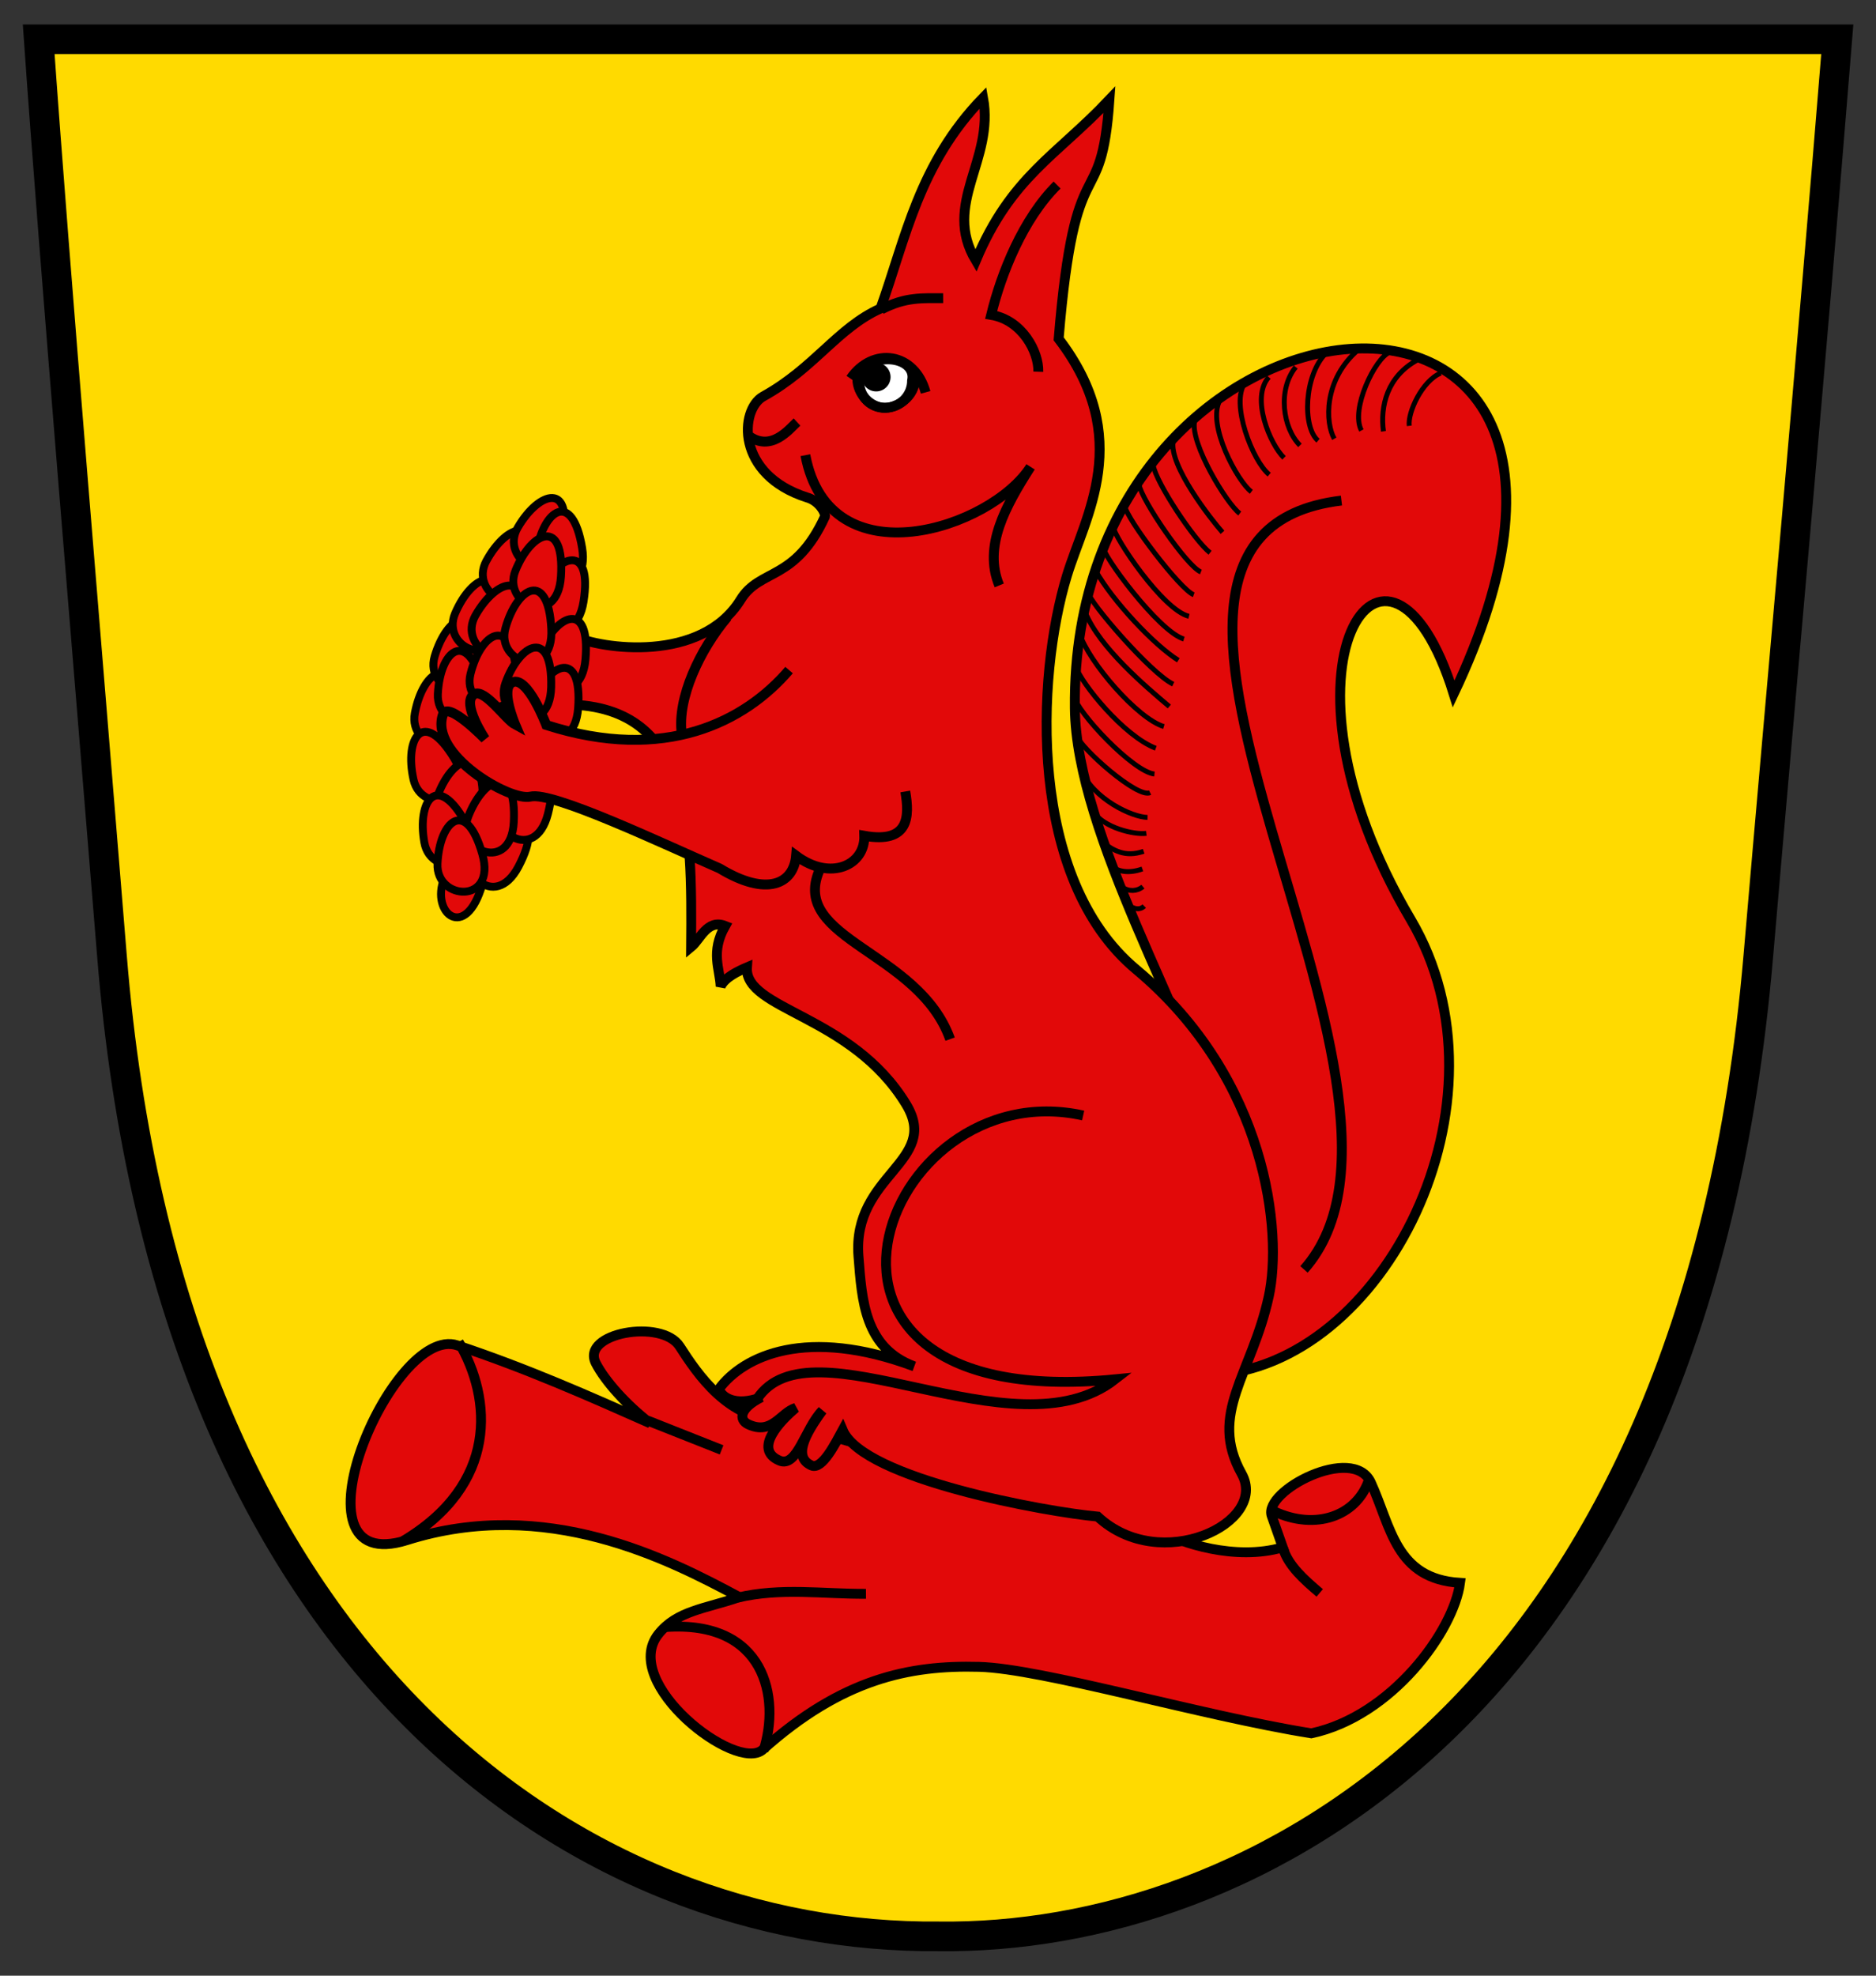 <?xml version="1.0" encoding="UTF-8" standalone="no"?>
<!-- Created with Inkscape (http://www.inkscape.org/) -->
<svg
   xmlns:dc="http://purl.org/dc/elements/1.1/"
   xmlns:cc="http://creativecommons.org/ns#"
   xmlns:rdf="http://www.w3.org/1999/02/22-rdf-syntax-ns#"
   xmlns:svg="http://www.w3.org/2000/svg"
   xmlns="http://www.w3.org/2000/svg"
   xmlns:sodipodi="http://sodipodi.sourceforge.net/DTD/sodipodi-0.dtd"
   xmlns:inkscape="http://www.inkscape.org/namespaces/inkscape"
   width="190"
   height="200"
   id="svg2"
   sodipodi:version="0.32"
   inkscape:version="0.46"
   version="1.0"
   sodipodi:docname="Wappen Pfrondorf (Tuebingen).svg"
   inkscape:output_extension="org.inkscape.output.svg.inkscape">
  <rect width="100%" height="100%" fill="#333333" stroke="none"/>
  <defs
     id="defs4" />
  <sodipodi:namedview
     id="base"
     pagecolor="#ffffff"
     bordercolor="#666666"
     borderopacity="1.0"
     inkscape:pageopacity="0.0"
     inkscape:pageshadow="2"
     inkscape:zoom="0.98994949"
     inkscape:cx="98.902829"
     inkscape:cy="73.030954"
     inkscape:document-units="px"
     inkscape:current-layer="layer1"
     showgrid="false"
     inkscape:window-width="1280"
     inkscape:window-height="750"
     inkscape:window-x="-8"
     inkscape:window-y="-8"
     showguides="true"
     inkscape:guide-bbox="true" />
  <g
     inkscape:label="Ebene 1"
     inkscape:groupmode="layer"
     id="layer1">
    <path
       sodipodi:nodetypes="ccccsc"
       id="path2391"
       d="M 3.919,3.978 L 186.081,3.978 C 183.382,37.356 180.477,68.831 178.087,96.71 C 171.551,173.339 126.383,196.421 95.102,196.017 C 59.456,196.355 17.212,169.407 11.338,96.752 C 9.103,69.108 5.47,26.19 3.919,3.978 z"
       style="fill:#ffda00;fill-opacity:1;fill-rule:evenodd;stroke:none;stroke-width:3;stroke-linecap:butt;stroke-linejoin:miter;stroke-miterlimit:4;stroke-dasharray:none;stroke-opacity:1" />
    <path
       style="fill:#e20909;fill-rule:evenodd;stroke:#000000;stroke-width:1px;stroke-linecap:butt;stroke-linejoin:miter;stroke-opacity:1;fill-opacity:1"
       d="M 79.027,143.897 C 73.673,143.622 70.721,139.206 68.831,136.283 C 67.016,133.475 58.764,134.934 60.349,138.004 C 61.316,139.875 63.514,142.272 65.859,144.082 C 59.604,141.308 53.355,138.531 46.307,136.189 C 39.695,133.992 28.71,159.85 41.216,155.908 C 55.313,151.465 67.629,157.786 74.884,161.679 C 71.365,162.874 68.557,163.057 66.676,165.432 C 62.779,170.352 74.581,179.506 77.255,177.117 C 85.274,169.956 92.078,168.547 99.158,168.736 C 105.551,168.907 121.717,173.698 132.811,175.468 C 140.959,173.729 147.224,165.105 147.874,160.232 C 141.327,159.831 140.905,154.581 138.835,150.073 C 137.046,146.177 127.907,150.928 128.798,153.457 L 129.919,156.638 C 125.075,158.056 119.515,156.124 117.59,155.048 L 79.027,143.897 z"
       id="path3190"
       sodipodi:nodetypes="csscsscsssccssccc" />
    <g
       id="g1372"
       transform="matrix(0.223,0,0,0.223,-117.909,-5.547)">
      <g
         style="fill-rule:evenodd"
         id="g2190"
         transform="matrix(3.249,0,0,3.195,-708.508,-52.195)">
        <g
           id="Layer_x0020_1"
           transform="translate(-57.864,0)">
        </g>
      </g>
    </g>
    <path
       style="fill:#e20909;fill-rule:evenodd;stroke:#000000;stroke-width:1px;stroke-linecap:butt;stroke-linejoin:miter;stroke-opacity:1;fill-opacity:1"
       d="M 123.206,113.713 C 120.606,103.657 108.996,84.487 108.86,71.686 C 108.377,26.31 170.803,20.575 147.227,70.24 C 140.568,48.865 127.596,67.254 142.874,93.075 C 153.752,111.46 140.153,138.476 122.627,139.196"
       id="path3188"
       sodipodi:nodetypes="cscsc" />
    <path
       style="fill:#e20909;fill-rule:evenodd;stroke:#000000;stroke-width:1px;stroke-linecap:butt;stroke-linejoin:miter;stroke-opacity:1;fill-opacity:1"
       d="M 107.22,34.301 C 108.889,14.06 111.517,22.283 112.364,10.084 C 106.97,15.784 102.397,17.893 98.832,26.383 C 95.393,20.621 100.731,16.254 99.566,9.895 C 93.063,16.586 91.726,24.135 89.178,31.23 C 84.816,33.186 82.516,37.244 77.296,40.131 C 74.928,41.44 74.459,48.052 81.754,50.366 C 82.91,50.685 83.639,51.884 83.547,52.301 C 80.519,58.888 76.976,57.516 75.015,60.696 C 71.02,67.174 60.884,65.698 58.119,64.407 L 56.864,71.318 C 70.071,71.133 70.099,83.438 69.993,95.87 C 70.916,95.116 71.622,93.007 73.442,93.733 C 71.943,96.399 72.908,98.051 72.987,99.861 C 73.389,98.946 74.793,98.294 75.652,97.927 C 75.37,102.251 86.259,102.704 91.777,111.8 C 95.297,117.603 86.292,118.907 86.945,127.183 C 87.298,131.663 87.556,136.449 92.599,138.322 C 81.712,134.264 75.329,137.233 72.817,140.6 C 73.05,141.388 74.402,142.458 77.121,141.442 C 74.879,142.569 74.809,143.73 75.784,144.186 C 78.193,145.313 79.025,143.013 80.585,142.523 C 79.121,143.766 76.212,146.68 78.944,147.857 C 80.732,148.628 81.523,144.606 83.288,142.788 C 81.423,145.341 80.355,147.531 82.187,148.349 C 83.261,148.828 84.608,146.112 85.342,144.763 C 87.435,149.744 106.084,153.064 111.174,153.527 C 117.544,159.444 128.518,154.15 125.756,149.192 C 122.354,143.084 126.758,139.196 128.503,131.228 C 129.897,124.862 128.403,109.26 115.062,98.132 C 104.08,88.972 104.921,68.564 108.06,58.266 C 109.903,52.22 114.915,44.382 107.22,34.301 z"
       id="path3182"
       sodipodi:nodetypes="cccccsccsccccccsscccscscsccssssc" />
    <path
       id="path3242"
       d="M 86.83,38.363 C 86.83,39.873 88.146,41.281 89.656,41.281 C 91.166,41.281 92.375,40.041 92.375,38.531 C 92.921,35.964 87.815,35.425 86.83,38.363 z"
       style="opacity:1;fill:#ffffff;fill-opacity:1;fill-rule:nonzero;stroke:#000000;stroke-width:1;stroke-linecap:round;stroke-linejoin:miter;stroke-miterlimit:4;stroke-dasharray:none;stroke-opacity:1"
       sodipodi:nodetypes="cscc" />
    <path
       style="fill:none;fill-opacity:1;fill-rule:evenodd;stroke:#000000;stroke-width:3;stroke-linecap:butt;stroke-linejoin:miter;stroke-miterlimit:4;stroke-dasharray:none;stroke-opacity:1"
       d="M 3.919,3.978 L 186.081,3.978 C 183.382,37.356 180.477,68.831 178.087,96.71 C 171.551,173.339 126.383,196.421 95.102,196.017 C 59.456,196.355 17.212,169.407 11.338,96.752 C 9.103,69.108 5.47,26.19 3.919,3.978 z"
       id="path2384"
       sodipodi:nodetypes="ccccsc" />
    <path
       style="fill:none;fill-rule:evenodd;stroke:#000000;stroke-width:1px;stroke-linecap:butt;stroke-linejoin:miter;stroke-opacity:1"
       d="M 86.146,38.33 C 88.385,35.075 92.629,35.657 93.746,39.718"
       id="path3230"
       sodipodi:nodetypes="cc" />
    <path
       style="opacity:1;fill:none;fill-opacity:1;fill-rule:nonzero;stroke:#000000;stroke-width:1;stroke-linecap:round;stroke-linejoin:miter;stroke-miterlimit:4;stroke-dasharray:none;stroke-opacity:1"
       d="M 87.026,37.741 C 86.721,40.009 88.103,41.33 89.656,41.281 C 91.191,41.233 92.91,39.832 92.666,37.884"
       id="path3232"
       sodipodi:nodetypes="css" />
    <path
       sodipodi:type="arc"
       style="opacity:1;fill:#000000;fill-opacity:1;fill-rule:nonzero;stroke:none;stroke-width:1;stroke-linecap:round;stroke-linejoin:miter;stroke-miterlimit:4;stroke-dasharray:none;stroke-opacity:0.682"
       id="path3244"
       sodipodi:cx="89.789619"
       sodipodi:cy="37.974617"
       sodipodi:rx="1.4570529"
       sodipodi:ry="1.4570529"
       d="M 91.247,37.975 A 1.457,1.457 0 1 1 88.333,37.975 A 1.457,1.457 0 1 1 91.247,37.975 z"
       transform="translate(-1.052,0.192)" />
    <path
       id="path3184"
       style="fill:none;fill-rule:evenodd;stroke:#000000;stroke-width:1px;stroke-linecap:butt;stroke-linejoin:miter;stroke-opacity:1"
       d="M 76.676,141.625 C 82.135,133.313 102.665,147.622 112.933,139.631 C 76.244,143.208 89.251,108.358 109.701,112.924 M 81.568,46.079 C 83.985,58.901 100.399,53.503 104.375,47.258 C 101.844,51.226 99.558,55.302 101.204,59.264 M 107.061,18.731 C 103.591,22.174 101.403,27.699 100.383,31.877 C 103.534,32.399 105.217,35.625 105.159,37.634 M 89.259,31.323 C 91.749,30.029 93.418,30.198 95.523,30.183 M 82.962,88.167 C 80.049,95.136 93.036,96.275 96.226,105.194 M 132.067,128.504 C 148.288,110.239 105.881,54.285 135.861,50.671 M 46.452,135.85 C 49.847,141.596 50.508,150.286 40.731,156.052 M 74.697,161.733 C 79.094,160.688 83.376,161.371 87.705,161.345 M 65.584,143.804 L 73.082,146.772 M 129.953,156.755 C 130.497,158.508 132.057,159.889 133.662,161.253 M 129.032,152.997 C 133.27,154.965 137.297,153.452 138.57,150.012 M 67.412,164.705 C 77.502,164.007 79.055,171.85 77.325,177.237 M 69.042,74.249 C 68.576,70.658 70.883,65.762 73.663,62.469 M 80.721,42.72 C 79.925,43.454 78.093,45.814 75.773,44.085"
       sodipodi:nodetypes="ccccccccccccccccccccccccccccccc" />
    <path
       style="fill:#e20909;fill-rule:evenodd;stroke:#000000;stroke-width:0.8;stroke-linecap:butt;stroke-linejoin:miter;stroke-miterlimit:4;stroke-dasharray:none;stroke-opacity:1;fill-opacity:1"
       d="M 48.554,85.297 C 51.69,82.292 55.313,82.404 52.509,87.73 C 50.035,92.431 45.862,87.877 48.554,85.297 z"
       id="path3274"
       sodipodi:nodetypes="css" />
    <path
       style="fill:#e20909;fill-rule:evenodd;stroke:#000000;stroke-width:0.8;stroke-linecap:butt;stroke-linejoin:miter;stroke-miterlimit:4;stroke-dasharray:none;stroke-opacity:1;fill-opacity:1"
       d="M 51.081,80.946 C 53.441,77.3 56.992,76.575 55.49,82.403 C 54.165,87.547 49.055,84.077 51.081,80.946 z"
       id="path3278"
       sodipodi:nodetypes="css" />
    <path
       style="fill:#e20909;fill-rule:evenodd;stroke:#000000;stroke-width:0.8;stroke-linecap:butt;stroke-linejoin:miter;stroke-miterlimit:4;stroke-dasharray:none;stroke-opacity:1;fill-opacity:1"
       d="M 43.537,78.298 C 42.336,74.124 44.12,70.969 47.53,75.928 C 50.541,80.305 44.569,81.881 43.537,78.298 z"
       id="path3282"
       sodipodi:nodetypes="css" />
    <path
       style="fill:#e20909;fill-rule:evenodd;stroke:#000000;stroke-width:0.8;stroke-linecap:butt;stroke-linejoin:miter;stroke-miterlimit:4;stroke-dasharray:none;stroke-opacity:1;fill-opacity:1"
       d="M 42.015,72.208 C 42.809,67.937 45.817,65.915 46.646,71.877 C 47.378,77.138 41.333,75.873 42.015,72.208 z"
       id="path3288"
       sodipodi:nodetypes="css" />
    <path
       style="fill:#e20909;fill-opacity:1;fill-rule:evenodd;stroke:#000000;stroke-width:0.8;stroke-linecap:butt;stroke-linejoin:miter;stroke-miterlimit:4;stroke-dasharray:none;stroke-opacity:1"
       d="M 41.881,78.92 C 40.929,74.682 42.896,71.638 46.008,76.79 C 48.754,81.337 42.699,82.558 41.881,78.92 z"
       id="path3286"
       sodipodi:nodetypes="css" />
    <path
       style="fill:#e20909;fill-rule:evenodd;stroke:#000000;stroke-width:0.8;stroke-linecap:butt;stroke-linejoin:miter;stroke-miterlimit:4;stroke-dasharray:none;stroke-opacity:1;fill-opacity:1"
       d="M 44.265,80.704 C 45.725,76.613 49.015,75.092 48.891,81.11 C 48.781,86.421 43.012,84.216 44.265,80.704 z"
       id="path3280"
       sodipodi:nodetypes="css" />
    <path
       style="fill:#e20909;fill-rule:evenodd;stroke:#000000;stroke-width:0.8;stroke-linecap:butt;stroke-linejoin:miter;stroke-miterlimit:4;stroke-dasharray:none;stroke-opacity:1;fill-opacity:1"
       d="M 47.425,82.661 C 48.997,78.612 52.327,77.182 52.037,83.194 C 51.782,88.5 46.075,86.137 47.425,82.661 z"
       id="path3276"
       sodipodi:nodetypes="css" />
    <path
       style="fill:#e20909;fill-rule:evenodd;stroke:#000000;stroke-width:0.8;stroke-linecap:butt;stroke-linejoin:miter;stroke-miterlimit:4;stroke-dasharray:none;stroke-opacity:1;fill-opacity:1"
       d="M 44.017,66.467 C 45.235,62.298 48.43,60.587 48.658,66.602 C 48.859,71.91 42.971,70.046 44.017,66.467 z"
       id="path3292"
       sodipodi:nodetypes="css" />
    <path
       style="fill:#e20909;fill-rule:evenodd;stroke:#000000;stroke-width:0.8;stroke-linecap:butt;stroke-linejoin:miter;stroke-miterlimit:4;stroke-dasharray:none;stroke-opacity:1;fill-opacity:1"
       d="M 44.344,70.274 C 44.54,65.935 47.238,63.516 48.885,69.306 C 50.339,74.415 44.176,73.999 44.344,70.274 z"
       id="path3290"
       sodipodi:nodetypes="css" />
    <path
       style="fill:#e20909;fill-rule:evenodd;stroke:#000000;stroke-width:0.8;stroke-linecap:butt;stroke-linejoin:miter;stroke-miterlimit:4;stroke-dasharray:none;stroke-opacity:1;fill-opacity:1"
       d="M 46.092,62.102 C 47.798,58.108 51.174,56.79 50.684,62.789 C 50.251,68.083 44.627,65.531 46.092,62.102 z"
       id="path3296"
       sodipodi:nodetypes="css" />
    <path
       style="fill:#e20909;fill-rule:evenodd;stroke:#000000;stroke-width:0.8;stroke-linecap:butt;stroke-linejoin:miter;stroke-miterlimit:4;stroke-dasharray:none;stroke-opacity:1;fill-opacity:1"
       d="M 49.255,56.788 C 51.328,52.972 54.813,51.976 53.762,57.903 C 52.835,63.133 47.475,60.065 49.255,56.788 z"
       id="path3298"
       sodipodi:nodetypes="css" />
    <path
       style="fill:#e20909;fill-rule:evenodd;stroke:#000000;stroke-width:0.8;stroke-linecap:butt;stroke-linejoin:miter;stroke-miterlimit:4;stroke-dasharray:none;stroke-opacity:1;fill-opacity:1"
       d="M 48.151,62.304 C 50.298,58.528 53.801,57.6 52.637,63.505 C 51.609,68.717 46.309,65.546 48.151,62.304 z"
       id="path3300"
       sodipodi:nodetypes="css" />
    <path
       style="fill:#e20909;fill-rule:evenodd;stroke:#000000;stroke-width:0.8;stroke-linecap:butt;stroke-linejoin:miter;stroke-miterlimit:4;stroke-dasharray:none;stroke-opacity:1;fill-opacity:1"
       d="M 47.65,68.236 C 48.69,64.019 51.81,62.175 52.293,68.174 C 52.719,73.469 46.757,71.857 47.65,68.236 z"
       id="path3294"
       sodipodi:nodetypes="css" />
    <path
       style="fill:#e20909;fill-rule:evenodd;stroke:#000000;stroke-width:0.8;stroke-linecap:butt;stroke-linejoin:miter;stroke-miterlimit:4;stroke-dasharray:none;stroke-opacity:1;fill-opacity:1"
       d="M 52.435,53.414 C 54.613,49.656 58.124,48.757 56.91,54.652 C 55.84,59.855 50.566,56.64 52.435,53.414 z"
       id="path3314"
       sodipodi:nodetypes="css" />
    <path
       style="fill:#e20909;fill-rule:evenodd;stroke:#000000;stroke-width:0.8;stroke-linecap:butt;stroke-linejoin:miter;stroke-miterlimit:4;stroke-dasharray:none;stroke-opacity:1;fill-opacity:1"
       d="M 54.334,55.92 C 55.006,51.629 57.955,49.522 58.955,55.457 C 59.837,60.695 53.758,59.604 54.334,55.92 z"
       id="path3316"
       sodipodi:nodetypes="css" />
    <path
       style="fill:#e20909;fill-rule:evenodd;stroke:#000000;stroke-width:0.8;stroke-linecap:butt;stroke-linejoin:miter;stroke-miterlimit:4;stroke-dasharray:none;stroke-opacity:1;fill-opacity:1"
       d="M 54.572,59.875 C 56.576,56.022 60.042,54.963 59.099,60.908 C 58.267,66.154 52.852,63.183 54.572,59.875 z"
       id="path3310"
       sodipodi:nodetypes="css" />
    <path
       style="fill:#e20909;fill-rule:evenodd;stroke:#000000;stroke-width:0.8;stroke-linecap:butt;stroke-linejoin:miter;stroke-miterlimit:4;stroke-dasharray:none;stroke-opacity:1;fill-opacity:1"
       d="M 54.706,66.041 C 56.44,62.058 59.825,60.764 59.294,66.759 C 58.825,72.05 53.218,69.46 54.706,66.041 z"
       id="path3308"
       sodipodi:nodetypes="css" />
    <path
       style="fill:#e20909;fill-rule:evenodd;stroke:#000000;stroke-width:0.8;stroke-linecap:butt;stroke-linejoin:miter;stroke-miterlimit:4;stroke-dasharray:none;stroke-opacity:1;fill-opacity:1"
       d="M 53.955,71.038 C 55.628,67.03 58.994,65.684 58.553,71.687 C 58.163,76.984 52.518,74.479 53.955,71.038 z"
       id="path3306"
       sodipodi:nodetypes="css" />
    <path
       style="fill:#e20909;fill-rule:evenodd;stroke:#000000;stroke-width:0.8;stroke-linecap:butt;stroke-linejoin:miter;stroke-miterlimit:4;stroke-dasharray:none;stroke-opacity:1;fill-opacity:1"
       d="M 52.208,57.76 C 53.841,53.735 57.192,52.355 56.812,58.362 C 56.477,63.663 50.807,61.215 52.208,57.76 z"
       id="path3312"
       sodipodi:nodetypes="css" />
    <path
       style="fill:#e20909;fill-rule:evenodd;stroke:#000000;stroke-width:0.8;stroke-linecap:butt;stroke-linejoin:miter;stroke-miterlimit:4;stroke-dasharray:none;stroke-opacity:1;fill-opacity:1"
       d="M 51.193,63.59 C 52.357,59.405 55.53,57.654 55.836,63.665 C 56.105,68.97 50.193,67.182 51.193,63.59 z"
       id="path3302"
       sodipodi:nodetypes="css" />
    <path
       style="fill:#e20909;fill-rule:evenodd;stroke:#000000;stroke-width:0.8;stroke-linecap:butt;stroke-linejoin:miter;stroke-miterlimit:4;stroke-dasharray:none;stroke-opacity:1;fill-opacity:1"
       d="M 51.197,69.137 C 52.678,65.053 55.975,63.549 55.821,69.566 C 55.684,74.876 49.926,72.642 51.197,69.137 z"
       id="path3304"
       sodipodi:nodetypes="css" />
    <path
       style="fill:#e20909;fill-rule:evenodd;stroke:#000000;stroke-width:0.8;stroke-linecap:butt;stroke-linejoin:miter;stroke-opacity:1;stroke-miterlimit:4;stroke-dasharray:none;fill-opacity:1"
       d="M 44.978,88.941 C 43.591,92.457 47.177,95.386 48.853,89.513"
       id="path3318"
       sodipodi:nodetypes="cc" />
    <path
       style="fill:#e20909;fill-rule:evenodd;stroke:#000000;stroke-width:1px;stroke-linecap:butt;stroke-linejoin:miter;stroke-opacity:1;fill-opacity:1"
       d="M 79.916,67.834 C 75.454,73.052 67.37,77.255 55.328,73.394 C 55.328,73.394 53.44,68.418 51.917,69.064 C 50.589,69.626 52.178,73.351 52.178,73.351 C 51.215,72.837 49.055,69.643 48.021,70.283 C 46.66,71.126 49.125,74.803 49.125,74.803 C 49.125,74.803 45.362,70.924 44.869,72.313 C 43.431,76.363 51.649,81.15 53.725,80.642 C 55.958,80.096 66.887,85.297 72.886,87.911 C 77.701,90.829 80.379,89.474 80.627,86.627 C 84.139,89.244 87.63,87.565 87.535,84.608 C 92.097,85.425 92.125,82.647 91.687,80.123"
       id="path3186"
       sodipodi:nodetypes="ccscscsscccc" />
    <path
       style="fill:#e20909;fill-opacity:1;fill-rule:evenodd;stroke:#000000;stroke-width:0.8;stroke-linecap:butt;stroke-linejoin:miter;stroke-miterlimit:4;stroke-dasharray:none;stroke-opacity:1"
       d="M 42.979,85.3 C 42.208,81.025 44.304,78.068 47.192,83.349 C 49.741,88.009 43.64,88.969 42.979,85.3 z"
       id="path3284"
       sodipodi:nodetypes="css" />
    <path
       style="fill:#e20909;fill-opacity:1;fill-rule:evenodd;stroke:#000000;stroke-width:0.8;stroke-linecap:butt;stroke-linejoin:miter;stroke-miterlimit:4;stroke-dasharray:none;stroke-opacity:1"
       d="M 44.309,87.437 C 44.505,83.098 47.204,80.679 48.851,86.469 C 50.304,91.578 44.142,91.162 44.309,87.437 z"
       id="path3250"
       sodipodi:nodetypes="css" />
    <path
       id="path3332"
       style="fill:none;fill-rule:evenodd;stroke:#000000;stroke-width:0.5;stroke-linecap:butt;stroke-linejoin:miter;stroke-opacity:1;stroke-miterlimit:4;stroke-dasharray:none"
       d="M 120.988,42.64 C 120.513,44.854 124.231,50.997 125.562,51.983 M 115.359,49.051 C 115.617,50.622 120.204,57.342 121.626,57.902 M 123.57,40.481 C 122.15,42.964 125.388,48.8 126.737,49.784 M 128.501,38.18 C 126.644,40.26 128.627,44.986 130.045,46.347 M 134.298,35.745 C 132.063,37.994 131.885,43.259 133.492,44.61 M 140.734,35.667 C 139.284,36.243 136.741,41.431 137.882,43.578 M 118.827,44.629 C 118.323,47.069 122.698,52.634 123.816,53.888 M 116.8,47.12 C 117.093,48.863 120.924,54.661 122.552,55.959 M 113.881,51.135 C 114.077,52.523 119.571,59.735 120.903,60.208 M 111.709,55.296 C 111.493,55.999 117.358,63.955 119.907,64.691 M 110.213,59.973 C 110.242,60.855 116.592,68.226 118.825,69.259 M 109.346,64.149 C 110.267,67.017 115.199,72.746 117.877,73.551 M 126.097,38.747 C 124.584,40.807 126.86,46.686 128.545,48.046 M 131.231,37.156 C 129.372,39.45 129.914,43.342 131.658,45.088 M 137.602,35.377 C 133.984,38.448 134.236,42.865 135.136,44.416 M 143.611,36.411 C 140.477,38.077 139.77,41.156 140.115,43.667 M 145.917,37.767 C 144.03,38.561 142.558,41.743 142.729,43.107 M 112.738,53.299 C 112.818,54.355 117.783,61.773 120.418,62.39 M 110.952,57.744 C 112.682,60.841 116.914,65.333 119.34,66.841 M 109.918,61.996 C 111.346,65.537 116.026,69.498 118.427,71.521 M 108.893,67.366 C 109.534,69.253 113.872,74.542 117.058,75.747 M 109.101,74.536 C 109.414,75.675 115.198,80.869 116.483,80.238 M 110.72,82.166 C 111.82,83.804 114.844,84.518 116.1,84.36 M 108.745,70.408 C 109.098,72.137 114.801,78.156 116.924,78.356 M 109.46,77.893 C 110.717,80.908 114.695,82.735 116.221,82.747 M 111.607,85.226 C 112.746,86.078 113.935,86.83 115.83,86.177 M 112.757,87.79 C 113.265,88.213 114.352,88.452 115.7,87.963 M 113.661,89.805 C 114.318,90.273 115.145,90.254 115.756,89.756 M 114.406,91.702 C 115.053,92.127 115.557,92.052 115.89,91.727"
       sodipodi:nodetypes="cccccccccccccccccccccccccccccccccccccccccccccccccccccccccc" />
  </g>
</svg>
